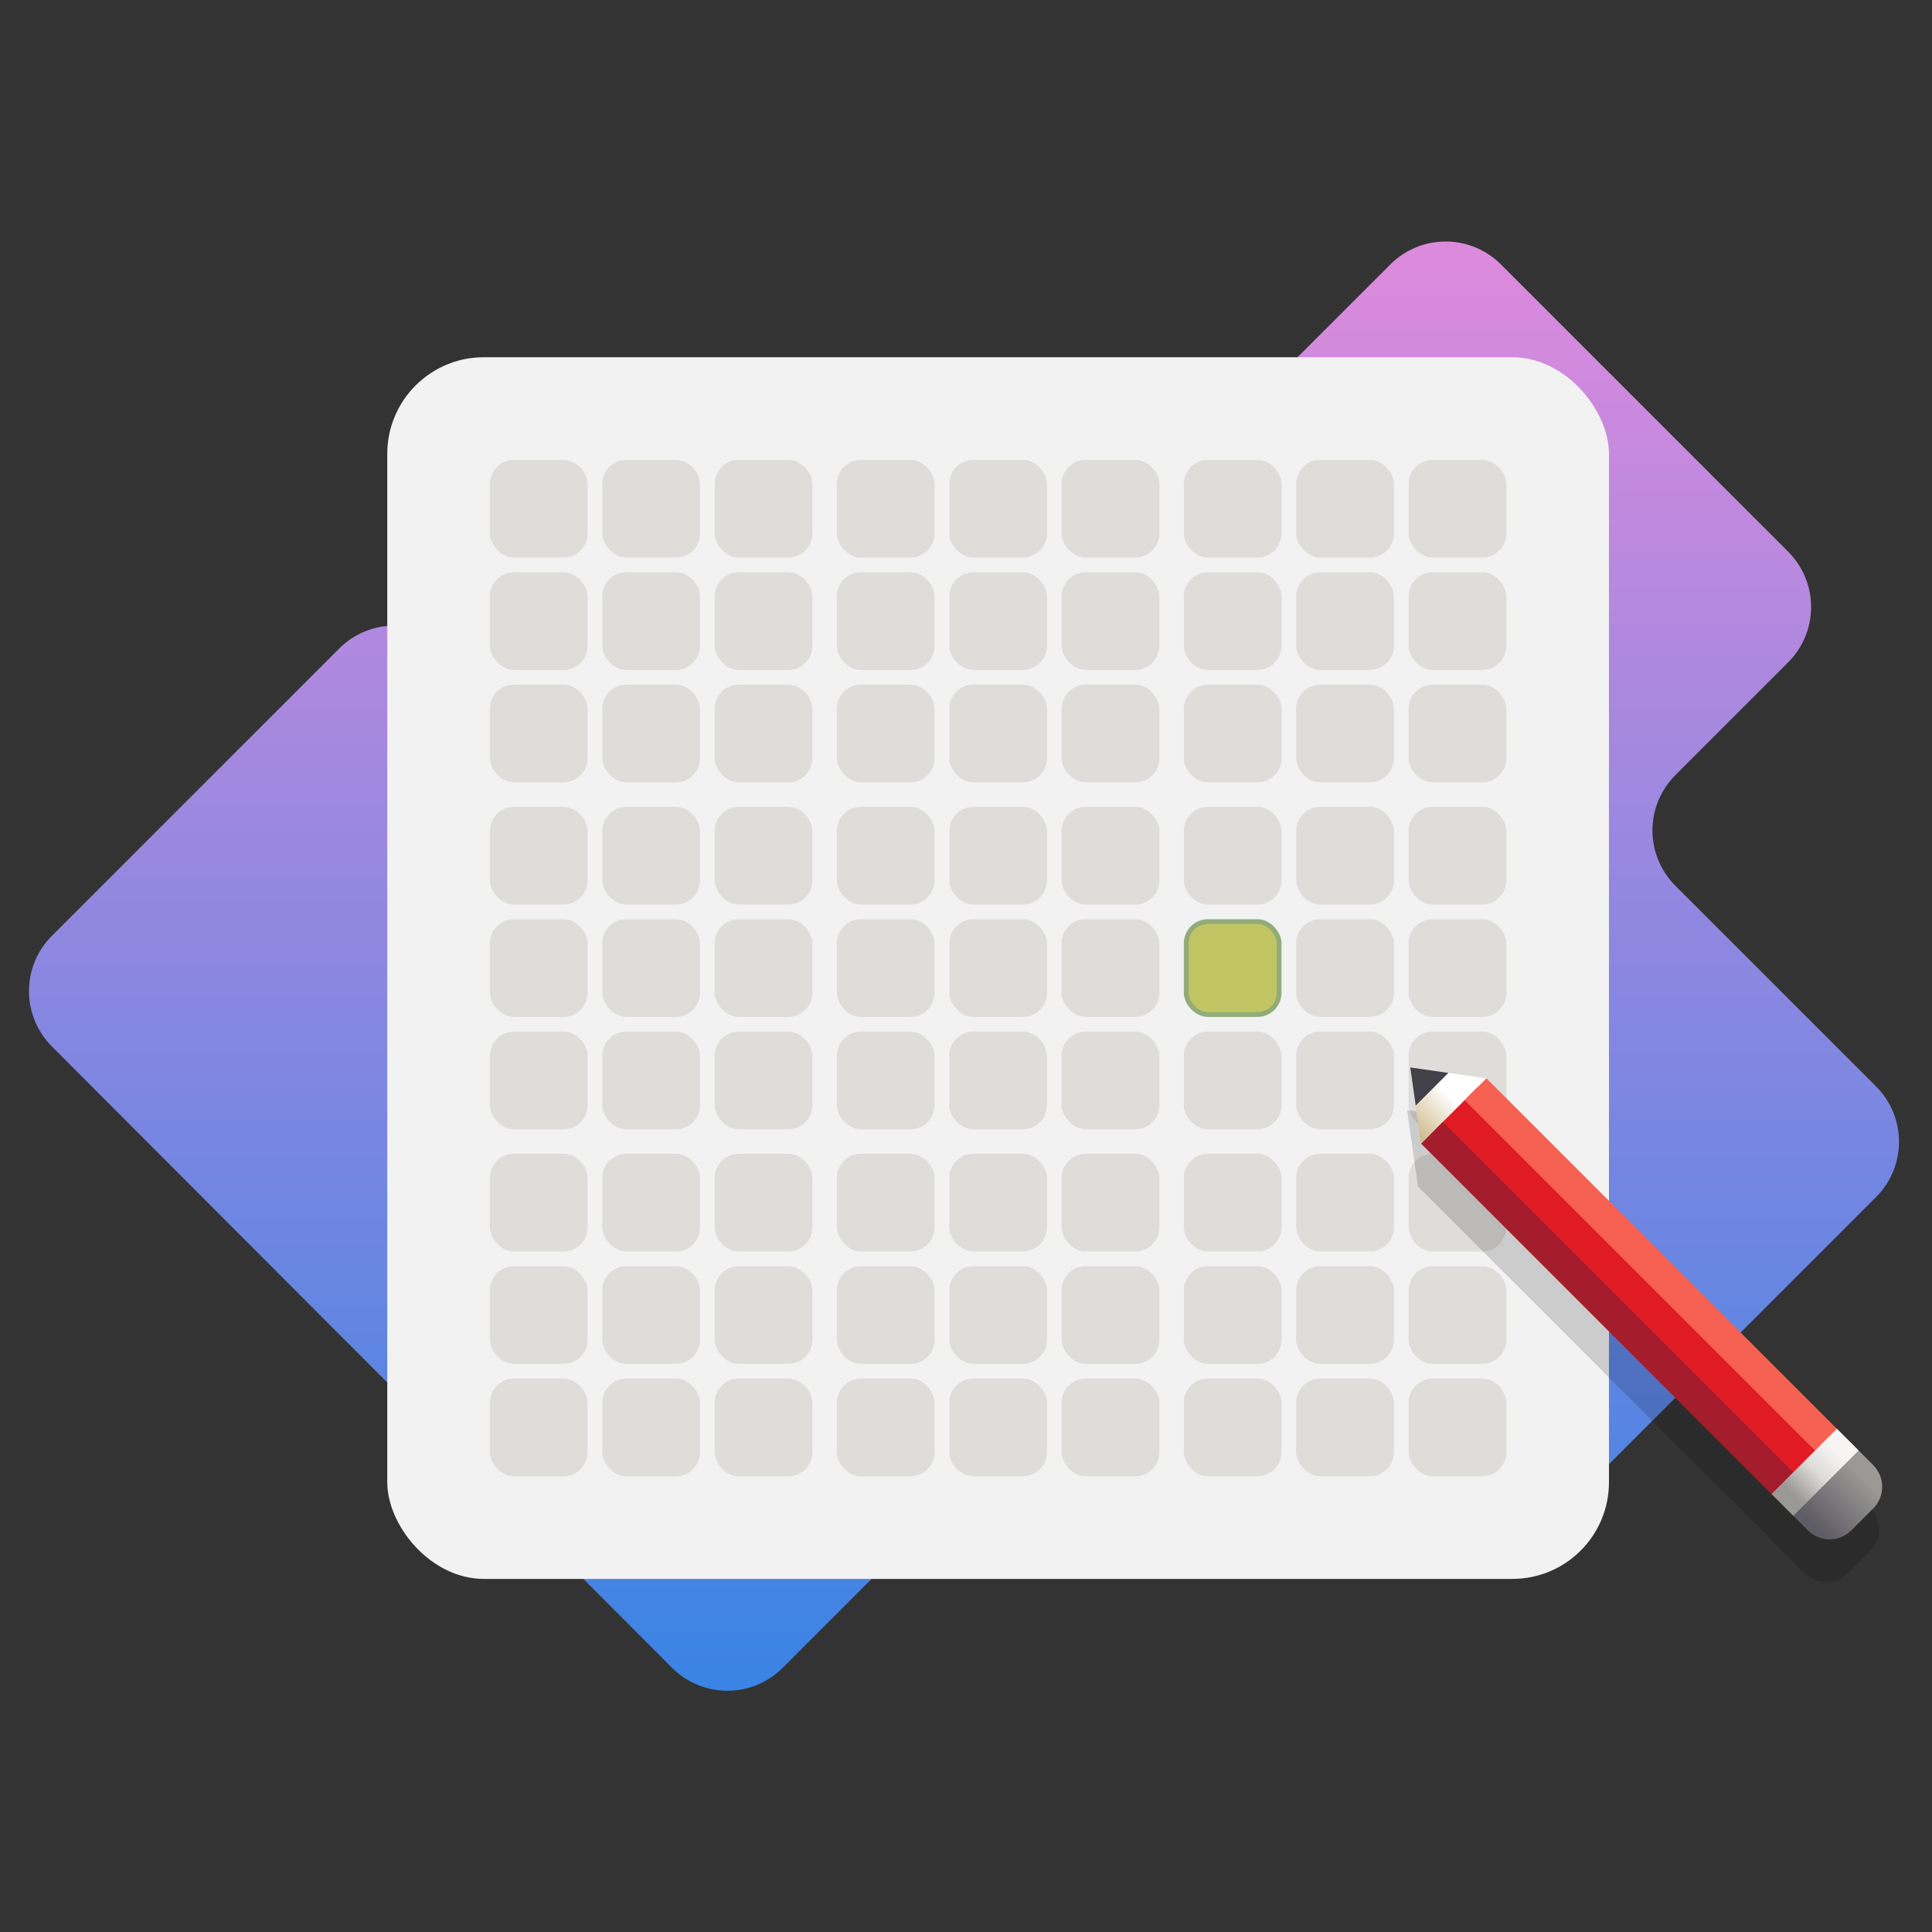 <svg width="400" height="400" viewBox="0 0 400 400" fill="none" xmlns="http://www.w3.org/2000/svg">
<rect x="0" y="0" width="400" height="400" fill="#333333" stroke="none"/>
<path d="M162.028 345.315L241.596 265.748C244.631 262.712 248.749 261.007 253.042 261.007C257.335 261.007 261.452 262.712 264.488 265.748L306.054 307.313C307.557 308.817 309.342 310.009 311.306 310.823C313.27 311.636 315.375 312.055 317.501 312.055C319.627 312.055 321.732 311.636 323.696 310.823C325.66 310.009 327.444 308.817 328.948 307.313L388.427 247.834C391.463 244.798 393.168 240.681 393.168 236.387C393.168 232.094 391.463 227.977 388.427 224.941L346.862 183.376C343.826 180.34 342.121 176.222 342.121 171.929C342.121 167.636 343.826 163.519 346.862 160.483L370.229 137.114C373.265 134.079 374.97 129.961 374.97 125.668C374.97 121.375 373.265 117.257 370.229 114.222L310.749 54.741C307.714 51.705 303.596 50 299.303 50C295.01 50 290.892 51.705 287.857 54.741L162.172 180.426C159.137 183.462 155.019 185.167 150.726 185.167C146.433 185.167 142.316 183.462 139.28 180.426L93.119 134.266C90.083 131.231 85.966 129.525 81.672 129.525C77.379 129.525 73.262 131.231 70.226 134.266L10.745 193.746C7.709 196.783 6.002 200.901 6 205.196C5.998 209.49 7.701 213.61 10.735 216.65L139.146 345.305C140.647 346.809 142.43 348.003 144.393 348.817C146.356 349.632 148.46 350.052 150.585 350.053C152.71 350.054 154.814 349.636 156.778 348.823C158.741 348.011 160.525 346.819 162.028 345.317V345.315Z" fill="url(#paint0_linear_43_768)"/>
<rect x="80.181" y="73.96" width="252.936" height="252.936" rx="20" fill="#F2F2F2"/>
<rect x="101.427" y="95.206" width="20.235" height="20.235" rx="5" fill="#DEDDDA"/>
<rect x="124.697" y="95.206" width="20.235" height="20.235" rx="5" fill="#DEDDDA"/>
<rect x="147.967" y="95.206" width="20.235" height="20.235" rx="5" fill="#DEDDDA"/>
<rect x="101.427" y="118.476" width="20.235" height="20.235" rx="5" fill="#DEDDDA"/>
<rect x="124.697" y="118.476" width="20.235" height="20.235" rx="5" fill="#DEDDDA"/>
<rect x="147.967" y="118.476" width="20.235" height="20.235" rx="5" fill="#DEDDDA"/>
<rect x="101.427" y="141.746" width="20.235" height="20.235" rx="5" fill="#DEDDDA"/>
<rect x="124.697" y="141.746" width="20.235" height="20.235" rx="5" fill="#DEDDDA"/>
<rect x="147.967" y="141.746" width="20.235" height="20.235" rx="5" fill="#DEDDDA"/>
<rect x="101.427" y="167.04" width="20.235" height="20.235" rx="5" fill="#DEDDDA"/>
<rect x="124.697" y="167.04" width="20.235" height="20.235" rx="5" fill="#DEDDDA"/>
<rect x="147.967" y="167.04" width="20.235" height="20.235" rx="5" fill="#DEDDDA"/>
<rect x="101.427" y="190.31" width="20.235" height="20.235" rx="5" fill="#DEDDDA"/>
<rect x="124.697" y="190.31" width="20.235" height="20.235" rx="5" fill="#DEDDDA"/>
<rect x="147.967" y="190.31" width="20.235" height="20.235" rx="5" fill="#DEDDDA"/>
<rect x="101.427" y="213.58" width="20.235" height="20.235" rx="5" fill="#DEDDDA"/>
<rect x="124.697" y="213.58" width="20.235" height="20.235" rx="5" fill="#DEDDDA"/>
<rect x="147.967" y="213.58" width="20.235" height="20.235" rx="5" fill="#DEDDDA"/>
<rect x="101.427" y="238.874" width="20.235" height="20.235" rx="5" fill="#DEDDDA"/>
<rect x="124.697" y="238.874" width="20.235" height="20.235" rx="5" fill="#DEDDDA"/>
<rect x="147.967" y="238.874" width="20.235" height="20.235" rx="5" fill="#DEDDDA"/>
<rect x="101.427" y="262.144" width="20.235" height="20.235" rx="5" fill="#DEDDDA"/>
<rect x="124.697" y="262.144" width="20.235" height="20.235" rx="5" fill="#DEDDDA"/>
<rect x="147.967" y="262.144" width="20.235" height="20.235" rx="5" fill="#DEDDDA"/>
<rect x="101.427" y="285.414" width="20.235" height="20.235" rx="5" fill="#DEDDDA"/>
<rect x="124.697" y="285.414" width="20.235" height="20.235" rx="5" fill="#DEDDDA"/>
<rect x="147.967" y="285.414" width="20.235" height="20.235" rx="5" fill="#DEDDDA"/>
<rect x="173.261" y="95.206" width="20.235" height="20.235" rx="5" fill="#DEDDDA"/>
<rect x="196.531" y="95.206" width="20.235" height="20.235" rx="5" fill="#DEDDDA"/>
<rect x="219.801" y="95.206" width="20.235" height="20.235" rx="5" fill="#DEDDDA"/>
<rect x="173.261" y="118.476" width="20.235" height="20.235" rx="5" fill="#DEDDDA"/>
<rect x="196.531" y="118.476" width="20.235" height="20.235" rx="5" fill="#DEDDDA"/>
<rect x="219.801" y="118.476" width="20.235" height="20.235" rx="5" fill="#DEDDDA"/>
<rect x="173.261" y="141.746" width="20.235" height="20.235" rx="5" fill="#DEDDDA"/>
<rect x="196.531" y="141.746" width="20.235" height="20.235" rx="5" fill="#DEDDDA"/>
<rect x="219.801" y="141.746" width="20.235" height="20.235" rx="5" fill="#DEDDDA"/>
<rect x="173.261" y="167.04" width="20.235" height="20.235" rx="5" fill="#DEDDDA"/>
<rect x="196.531" y="167.04" width="20.235" height="20.235" rx="5" fill="#DEDDDA"/>
<rect x="219.801" y="167.04" width="20.235" height="20.235" rx="5" fill="#DEDDDA"/>
<rect x="173.261" y="190.31" width="20.235" height="20.235" rx="5" fill="#DEDDDA"/>
<rect x="196.531" y="190.31" width="20.235" height="20.235" rx="5" fill="#DEDDDA"/>
<rect x="219.801" y="190.31" width="20.235" height="20.235" rx="5" fill="#DEDDDA"/>
<rect x="173.261" y="213.58" width="20.235" height="20.235" rx="5" fill="#DEDDDA"/>
<rect x="196.531" y="213.58" width="20.235" height="20.235" rx="5" fill="#DEDDDA"/>
<rect x="219.801" y="213.58" width="20.235" height="20.235" rx="5" fill="#DEDDDA"/>
<rect x="173.261" y="238.874" width="20.235" height="20.235" rx="5" fill="#DEDDDA"/>
<rect x="196.531" y="238.874" width="20.235" height="20.235" rx="5" fill="#DEDDDA"/>
<rect x="219.801" y="238.874" width="20.235" height="20.235" rx="5" fill="#DEDDDA"/>
<rect x="173.261" y="262.144" width="20.235" height="20.235" rx="5" fill="#DEDDDA"/>
<rect x="196.531" y="262.144" width="20.235" height="20.235" rx="5" fill="#DEDDDA"/>
<rect x="219.801" y="262.144" width="20.235" height="20.235" rx="5" fill="#DEDDDA"/>
<rect x="173.261" y="285.414" width="20.235" height="20.235" rx="5" fill="#DEDDDA"/>
<rect x="196.531" y="285.414" width="20.235" height="20.235" rx="5" fill="#DEDDDA"/>
<rect x="219.801" y="285.414" width="20.235" height="20.235" rx="5" fill="#DEDDDA"/>
<rect x="245.095" y="95.206" width="20.235" height="20.235" rx="5" fill="#DEDDDA"/>
<rect x="268.365" y="95.206" width="20.235" height="20.235" rx="5" fill="#DEDDDA"/>
<rect x="291.635" y="95.206" width="20.235" height="20.235" rx="5" fill="#DEDDDA"/>
<rect x="245.095" y="118.476" width="20.235" height="20.235" rx="5" fill="#DEDDDA"/>
<rect x="268.365" y="118.476" width="20.235" height="20.235" rx="5" fill="#DEDDDA"/>
<rect x="291.635" y="118.476" width="20.235" height="20.235" rx="5" fill="#DEDDDA"/>
<rect x="245.095" y="141.746" width="20.235" height="20.235" rx="5" fill="#DEDDDA"/>
<rect x="268.365" y="141.746" width="20.235" height="20.235" rx="5" fill="#DEDDDA"/>
<rect x="291.635" y="141.746" width="20.235" height="20.235" rx="5" fill="#DEDDDA"/>
<rect x="245.095" y="167.04" width="20.235" height="20.235" rx="5" fill="#DEDDDA"/>
<rect x="268.365" y="167.04" width="20.235" height="20.235" rx="5" fill="#DEDDDA"/>
<rect x="291.635" y="167.04" width="20.235" height="20.235" rx="5" fill="#DEDDDA"/>
<rect x="245.595" y="190.81" width="19.235" height="19.235" rx="4.5" fill="#C2C563" stroke="#92AC79"/>
<rect x="268.365" y="190.31" width="20.235" height="20.235" rx="5" fill="#DEDDDA"/>
<rect x="291.635" y="190.31" width="20.235" height="20.235" rx="5" fill="#DEDDDA"/>
<rect x="245.095" y="213.58" width="20.235" height="20.235" rx="5" fill="#DEDDDA"/>
<rect x="268.365" y="213.58" width="20.235" height="20.235" rx="5" fill="#DEDDDA"/>
<rect x="291.635" y="213.58" width="20.235" height="20.235" rx="5" fill="#DEDDDA"/>
<rect x="245.095" y="238.874" width="20.235" height="20.235" rx="5" fill="#DEDDDA"/>
<rect x="268.365" y="238.874" width="20.235" height="20.235" rx="5" fill="#DEDDDA"/>
<rect x="291.635" y="238.874" width="20.235" height="20.235" rx="5" fill="#DEDDDA"/>
<rect x="245.095" y="262.144" width="20.235" height="20.235" rx="5" fill="#DEDDDA"/>
<rect x="268.365" y="262.144" width="20.235" height="20.235" rx="5" fill="#DEDDDA"/>
<rect x="291.635" y="262.144" width="20.235" height="20.235" rx="5" fill="#DEDDDA"/>
<rect x="245.095" y="285.414" width="20.235" height="20.235" rx="5" fill="#DEDDDA"/>
<rect x="268.365" y="285.414" width="20.235" height="20.235" rx="5" fill="#DEDDDA"/>
<rect x="291.635" y="285.414" width="20.235" height="20.235" rx="5" fill="#DEDDDA"/>
<path d="M291.319 229.866L299.209 230.993L307.095 232.118L381.126 306.15L384.148 309.171L387.151 312.174C387.745 312.765 388.216 313.468 388.537 314.242C388.859 315.015 389.024 315.845 389.024 316.683C389.024 317.521 388.859 318.35 388.537 319.124C388.216 319.898 387.745 320.6 387.151 321.191L382.643 325.696C382.053 326.29 381.35 326.761 380.577 327.082C379.804 327.403 378.974 327.569 378.137 327.569C377.299 327.569 376.47 327.403 375.697 327.082C374.923 326.761 374.221 326.29 373.63 325.696L368.401 320.469L366.118 318.185L293.574 245.64L292.449 237.754L291.319 229.866Z" fill="black" fill-opacity="0.159"/>
<path d="M293.108 228.896L299.869 222.135L307.756 223.261L294.234 236.783L293.108 228.896Z" fill="url(#paint1_linear_43_768)"/>
<path d="M382.584 298.089L387.813 303.317C390.31 305.814 390.31 309.835 387.813 312.332L383.306 316.839C380.809 319.336 376.788 319.336 374.291 316.839L369.063 311.611C366.566 309.114 366.566 305.093 369.063 302.596L373.57 298.089C376.067 295.592 380.087 295.592 382.584 298.089Z" fill="url(#paint2_linear_43_768)"/>
<path d="M291.981 221.008L299.869 222.135L293.108 228.896L291.981 221.008Z" fill="#424048"/>
<path d="M296.036 234.984L305.952 225.068L379.963 299.079L370.047 308.995L296.036 234.984Z" fill="#E01B24"/>
<path d="M303.248 227.773L307.755 223.265L381.785 297.295L377.259 301.784L303.248 227.773Z" fill="#F66151"/>
<path d="M298.74 232.28L294.233 236.787L368.263 310.817L372.751 306.291L298.74 232.28Z" fill="#A51D2D"/>
<path d="M380.3 295.805L384.807 300.312L371.285 313.834L366.778 309.327L380.3 295.805Z" fill="url(#paint3_linear_43_768)"/>
<defs>
<linearGradient id="paint0_linear_43_768" x1="148.014" y1="53.205" x2="148.014" y2="356.728" gradientUnits="userSpaceOnUse">
<stop stop-color="#DC8ADD"/>
<stop offset="1" stop-color="#3584E4"/>
</linearGradient>
<linearGradient id="paint1_linear_43_768" x1="294.642" y1="235.981" x2="302.032" y2="228.591" gradientUnits="userSpaceOnUse">
<stop stop-color="#D0BB8E"/>
<stop offset="1" stop-color="white"/>
</linearGradient>
<linearGradient id="paint2_linear_43_768" x1="332.089" y1="272.384" x2="342.231" y2="262.243" gradientUnits="userSpaceOnUse">
<stop stop-color="#5E5C64"/>
<stop offset="1" stop-color="#9A9996"/>
</linearGradient>
<linearGradient id="paint3_linear_43_768" x1="328.791" y1="266.832" x2="337.805" y2="257.818" gradientUnits="userSpaceOnUse">
<stop stop-color="#9A9996"/>
<stop offset="0.533" stop-color="#DEDDDA"/>
<stop offset="1" stop-color="#F6F5F4"/>
</linearGradient>
</defs>
</svg>
